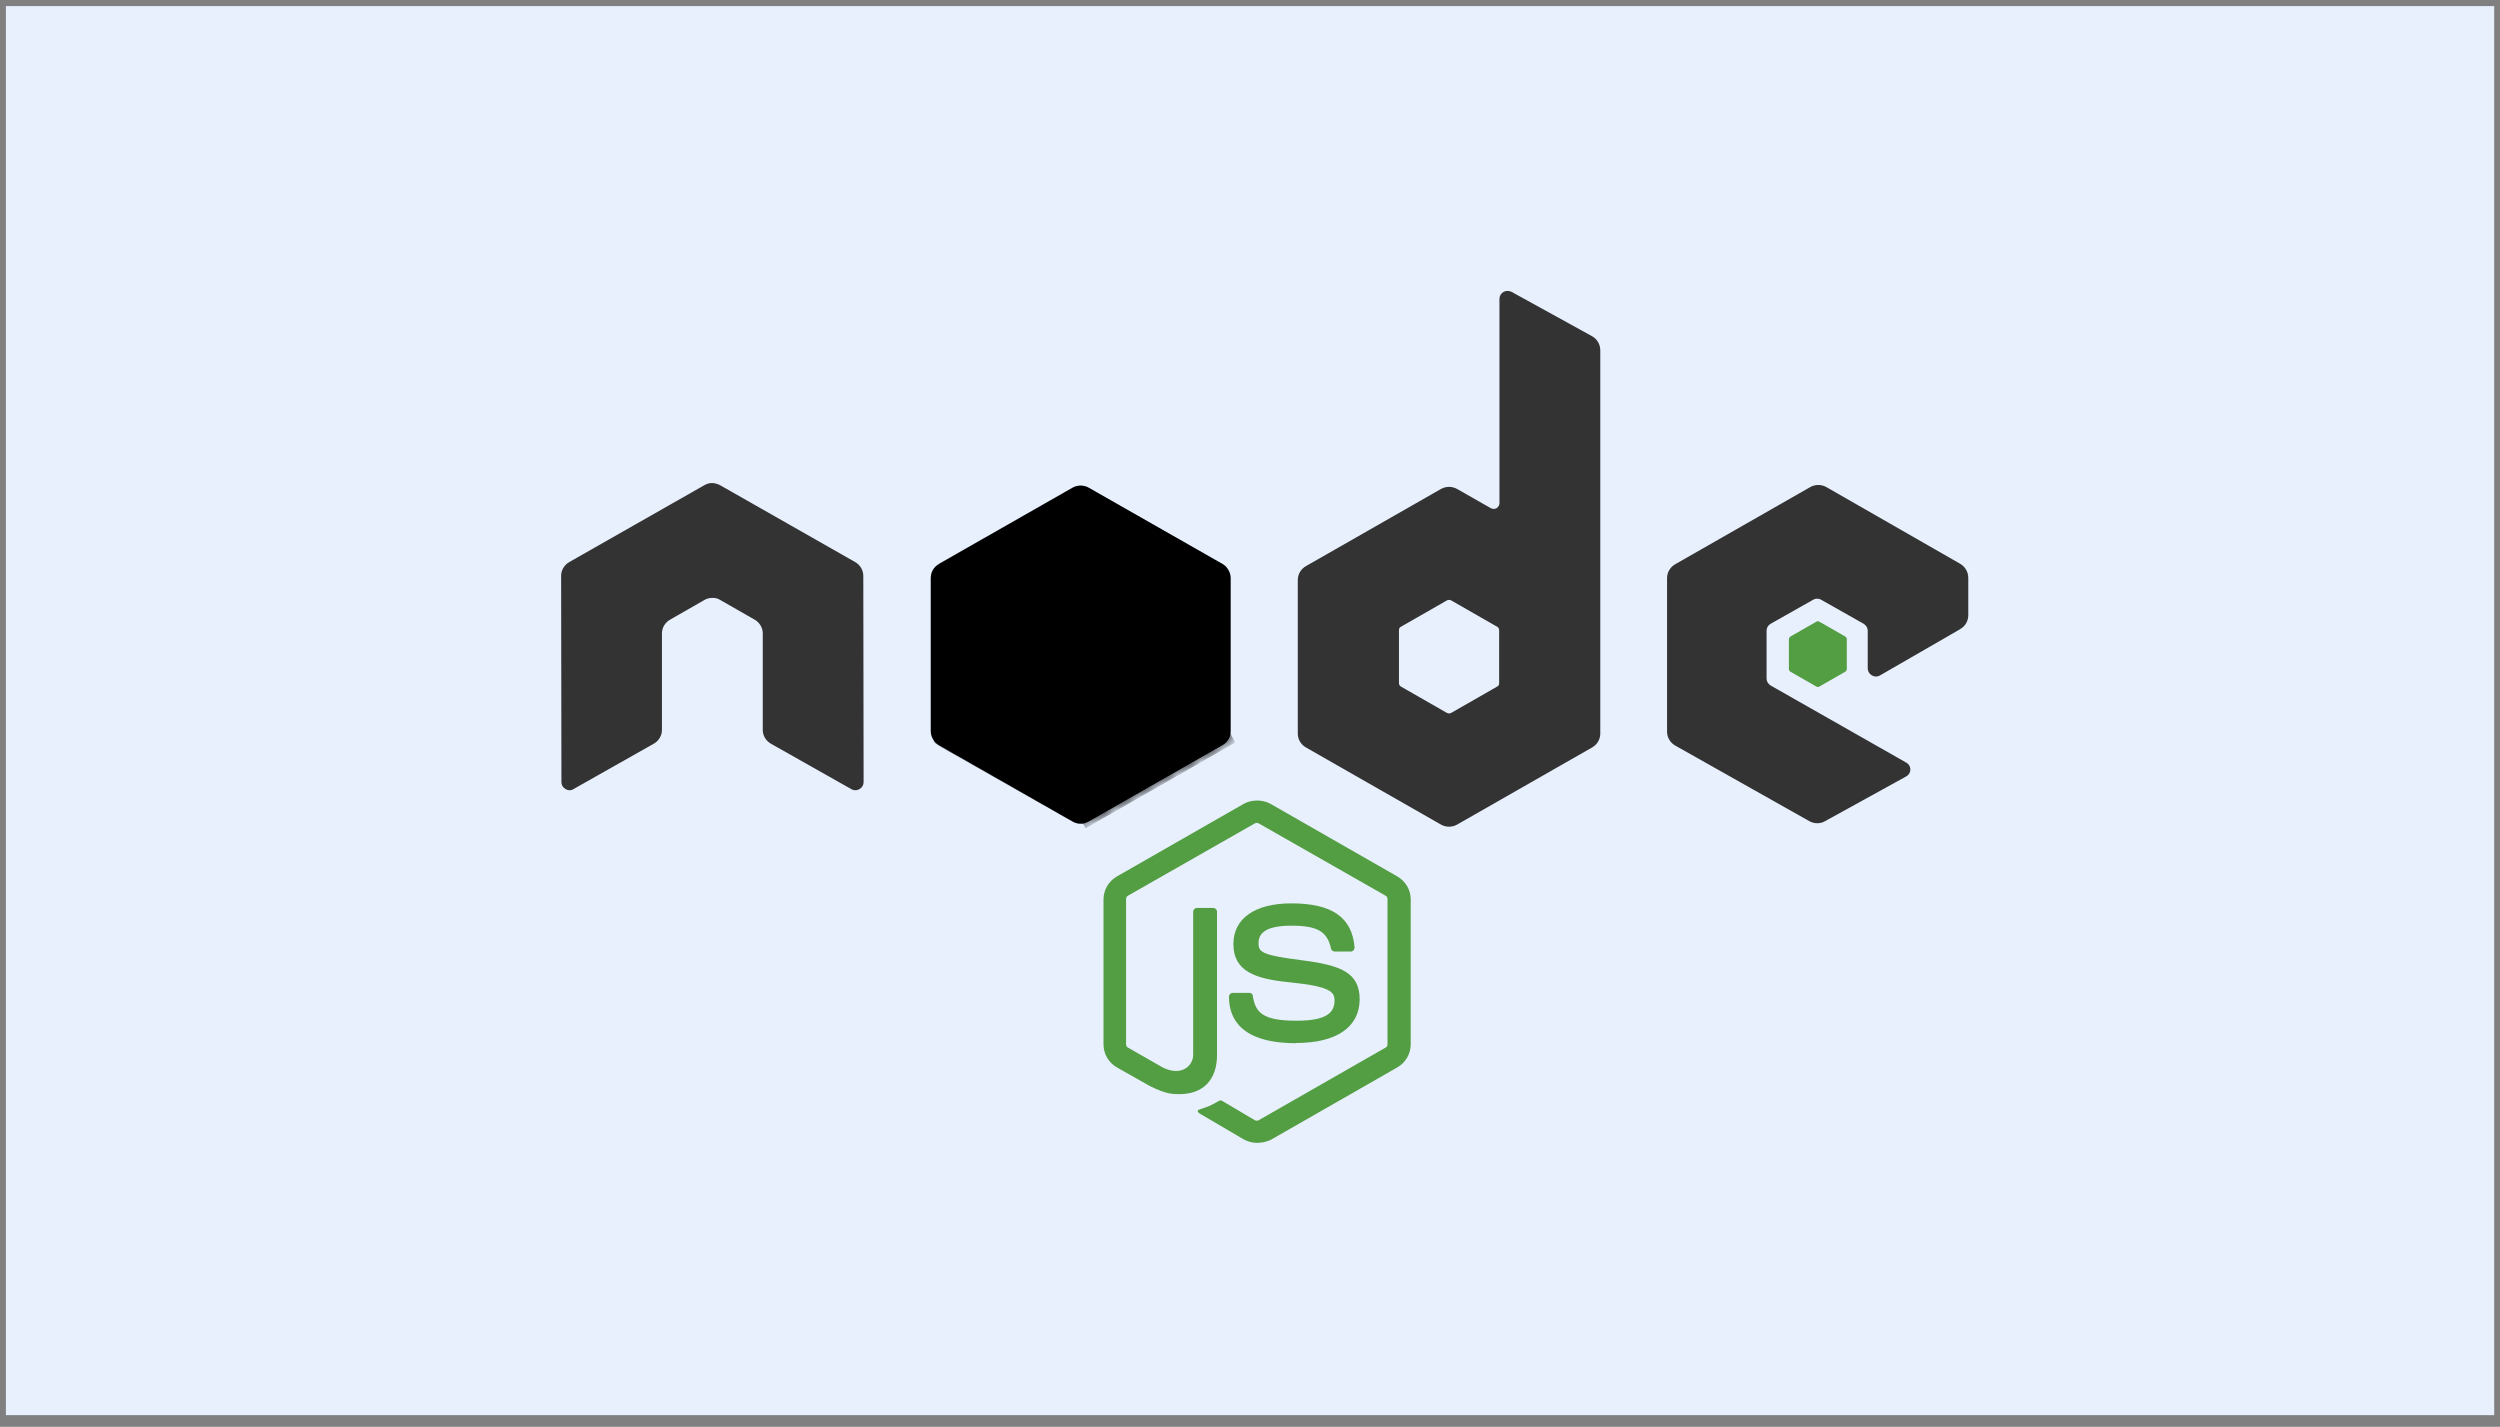 <svg width="205" height="117" viewBox="0 0 205 117" fill="none" xmlns="http://www.w3.org/2000/svg">
<rect x="0" y="0" width="205" height="117" fill="#808080" stroke="none"/>
<rect width="204.042" height="115.542" transform="translate(0.483 0.5)" fill="#E8F0FE"/>
<path d="M103.081 93.715C102.69 93.715 102.325 93.611 101.987 93.432L98.519 91.395C97.998 91.112 98.258 91.008 98.414 90.956C99.118 90.723 99.25 90.674 99.979 90.261C100.058 90.209 100.163 90.236 100.24 90.285L102.899 91.859C103.004 91.91 103.133 91.91 103.212 91.859L113.618 85.902C113.722 85.85 113.774 85.747 113.774 85.619V73.731C113.774 73.602 113.721 73.497 113.618 73.448L103.212 67.517C103.107 67.466 102.978 67.466 102.899 67.517L92.493 73.448C92.389 73.5 92.337 73.629 92.337 73.731V85.619C92.337 85.723 92.39 85.853 92.493 85.902L95.336 87.527C96.875 88.301 97.84 87.398 97.84 86.495V74.761C97.84 74.606 97.971 74.451 98.154 74.451H99.484C99.64 74.451 99.797 74.58 99.797 74.761V86.495C99.797 88.531 98.676 89.719 96.719 89.719C96.119 89.719 95.65 89.719 94.32 89.073L91.581 87.525C90.903 87.137 90.487 86.416 90.487 85.641V73.753C90.487 72.979 90.905 72.257 91.581 71.87L101.987 65.913C102.639 65.552 103.526 65.552 104.179 65.913L114.585 71.87C115.264 72.257 115.679 72.979 115.679 73.753V85.641C115.679 86.416 115.261 87.137 114.585 87.525L104.179 93.481C103.834 93.634 103.461 93.714 103.084 93.713L103.081 93.715ZM106.277 85.541C101.713 85.541 100.774 83.478 100.774 81.724C100.774 81.569 100.905 81.414 101.088 81.414H102.443C102.6 81.414 102.73 81.518 102.73 81.66C102.939 83.027 103.539 83.697 106.303 83.697C108.493 83.697 109.432 83.205 109.432 82.046C109.432 81.376 109.172 80.886 105.755 80.55C102.912 80.268 101.138 79.648 101.138 77.404C101.138 75.314 102.912 74.076 105.885 74.076C109.224 74.076 110.867 75.211 111.076 77.686C111.076 77.764 111.051 77.841 110.997 77.92C110.944 77.972 110.867 78.023 110.788 78.023H109.432C109.302 78.023 109.172 77.92 109.146 77.79C108.833 76.371 108.025 75.906 105.886 75.906C103.487 75.906 103.199 76.73 103.199 77.351C103.199 78.098 103.539 78.33 106.773 78.743C109.968 79.156 111.493 79.749 111.493 81.968C111.468 84.237 109.587 85.526 106.276 85.526L106.277 85.541Z" fill="#539E43"/>
<path d="M70.791 47.218C70.791 46.753 70.531 46.315 70.113 46.083L59.054 39.79C58.87 39.687 58.663 39.635 58.454 39.609H58.35C58.141 39.609 57.932 39.687 57.75 39.79L46.691 46.083C46.273 46.317 46.012 46.753 46.012 47.218L46.037 64.135C46.036 64.251 46.068 64.366 46.127 64.466C46.187 64.566 46.273 64.648 46.376 64.703C46.585 64.832 46.846 64.832 47.028 64.703L53.6 60.99C54.018 60.757 54.279 60.321 54.279 59.856V51.94C54.279 51.475 54.539 51.038 54.957 50.806L57.747 49.208C57.956 49.079 58.19 49.027 58.426 49.027C58.657 49.019 58.885 49.082 59.078 49.208L61.869 50.806C62.287 51.039 62.547 51.475 62.547 51.94V59.856C62.547 60.321 62.808 60.758 63.226 60.99L69.798 64.703C70.007 64.832 70.268 64.832 70.477 64.703C70.579 64.648 70.665 64.566 70.725 64.466C70.785 64.366 70.816 64.251 70.816 64.135L70.791 47.218ZM123.946 23.931C123.845 23.88 123.733 23.854 123.62 23.854C123.507 23.854 123.395 23.88 123.294 23.931C123.085 24.06 122.955 24.267 122.955 24.497V41.259C122.955 41.413 122.876 41.568 122.721 41.672C122.649 41.71 122.568 41.73 122.486 41.73C122.404 41.73 122.324 41.71 122.251 41.672L119.486 40.098C119.074 39.865 118.568 39.865 118.156 40.098L107.097 46.416C106.679 46.65 106.419 47.086 106.419 47.551V60.162C106.419 60.627 106.679 61.064 107.097 61.297L118.156 67.614C118.568 67.848 119.074 67.848 119.486 67.614L130.545 61.297C130.963 61.063 131.223 60.627 131.223 60.162V28.727C131.223 28.236 130.963 27.799 130.545 27.567L123.946 23.931ZM122.93 56.012C122.93 56.141 122.878 56.246 122.774 56.295L118.992 58.461C118.885 58.513 118.758 58.513 118.652 58.461L114.87 56.295C114.766 56.243 114.714 56.114 114.714 56.012V51.679C114.714 51.55 114.766 51.446 114.87 51.397L118.652 49.231C118.759 49.179 118.886 49.179 118.992 49.231L122.774 51.397C122.878 51.448 122.93 51.578 122.93 51.679V56.012ZM160.748 51.575C161.166 51.342 161.399 50.905 161.399 50.441V47.371C161.396 47.142 161.335 46.917 161.221 46.719C161.107 46.52 160.943 46.354 160.746 46.237L149.766 39.943C149.355 39.71 148.848 39.71 148.436 39.943L137.378 46.261C136.96 46.495 136.699 46.931 136.699 47.396V60.007C136.699 60.472 136.96 60.909 137.378 61.142L148.358 67.331C148.776 67.564 149.271 67.564 149.661 67.331L156.31 63.668C156.413 63.613 156.499 63.531 156.559 63.431C156.619 63.331 156.65 63.216 156.65 63.1C156.65 62.983 156.619 62.869 156.559 62.769C156.499 62.668 156.413 62.587 156.31 62.532L145.199 56.214C144.99 56.085 144.86 55.878 144.86 55.648V51.715C144.859 51.599 144.89 51.484 144.95 51.384C145.01 51.284 145.096 51.202 145.199 51.147L148.667 49.187C148.876 49.058 149.138 49.058 149.346 49.187L152.815 51.147C153.024 51.276 153.154 51.483 153.154 51.715V54.81C153.154 54.927 153.185 55.041 153.245 55.141C153.304 55.241 153.39 55.322 153.493 55.377C153.702 55.506 153.963 55.506 154.172 55.377L160.744 51.586L160.748 51.575Z" fill="#333333"/>
<path d="M148.933 50.981C149.012 50.93 149.115 50.93 149.194 50.981L151.308 52.193C151.386 52.245 151.438 52.322 151.438 52.427V54.851C151.438 54.897 151.426 54.943 151.403 54.984C151.381 55.025 151.348 55.059 151.308 55.083L149.194 56.295C149.115 56.347 149.012 56.347 148.933 56.295L146.819 55.083C146.779 55.059 146.746 55.025 146.723 54.984C146.7 54.943 146.688 54.897 146.689 54.851V52.427C146.689 52.324 146.74 52.246 146.819 52.193L148.933 50.981Z" fill="#539E43"/>
<path d="M89.283 39.996C88.871 39.763 88.365 39.763 87.953 39.996L76.973 46.263C76.555 46.496 76.321 46.933 76.321 47.397V59.957C76.324 60.186 76.385 60.411 76.5 60.609C76.614 60.808 76.777 60.974 76.974 61.091L87.954 67.358C88.366 67.591 88.872 67.591 89.284 67.358L100.264 61.091C100.682 60.858 100.916 60.422 100.916 59.957V47.397C100.913 47.168 100.851 46.944 100.737 46.745C100.623 46.546 100.46 46.38 100.263 46.263L89.283 39.996Z" fill="url(#paint0_linear_141_56)"/>
<mask id="mask0_141_56" style="mask-type:alpha" maskUnits="userSpaceOnUse" x="76" y="39" width="25" height="29">
<path d="M89.283 39.996C88.871 39.763 88.365 39.763 87.953 39.996L76.973 46.263C76.555 46.496 76.321 46.933 76.321 47.397V59.957C76.324 60.186 76.385 60.411 76.5 60.609C76.614 60.808 76.777 60.974 76.974 61.091L87.954 67.358C88.366 67.591 88.872 67.591 89.284 67.358L100.264 61.091C100.682 60.858 100.916 60.422 100.916 59.957V47.397C100.913 47.168 100.851 46.944 100.737 46.745C100.623 46.546 100.46 46.38 100.263 46.263L89.283 39.996Z" fill="white"/>
</mask>
<g mask="url(#mask0_141_56)">
<path d="M100.29 46.263L89.246 39.996C89.148 39.93 89.037 39.899 88.919 39.869L76.556 60.807C76.658 60.93 76.782 61.036 76.921 61.117L87.954 67.383C88.267 67.564 88.633 67.617 88.971 67.513L100.579 46.521C100.496 46.422 100.399 46.335 100.291 46.263H100.29Z" fill="url(#paint1_linear_141_56)"/>
</g>
<mask id="mask1_141_56" style="mask-type:alpha" maskUnits="userSpaceOnUse" x="76" y="39" width="25" height="29">
<path d="M89.283 39.996C88.871 39.763 88.365 39.763 87.953 39.996L76.973 46.263C76.555 46.496 76.321 46.933 76.321 47.397V59.957C76.324 60.186 76.385 60.411 76.5 60.609C76.614 60.808 76.777 60.974 76.974 61.091L87.954 67.358C88.366 67.591 88.872 67.591 89.284 67.358L100.264 61.091C100.682 60.858 100.916 60.422 100.916 59.957V47.397C100.913 47.168 100.851 46.944 100.737 46.745C100.623 46.546 100.46 46.38 100.263 46.263L89.283 39.996Z" fill="white"/>
</mask>
<g mask="url(#mask1_141_56)">
<path fillRule="evenodd" clipRule="evenodd" d="M100.316 61.091C100.629 60.911 100.864 60.6 100.967 60.268L88.865 39.844C88.551 39.792 88.213 39.819 87.926 39.999L76.973 46.238L88.787 67.54C88.959 67.512 89.126 67.46 89.283 67.385L100.316 61.091Z" fill="url(#paint2_linear_141_56)"/>
<path d="M100.316 61.091L89.31 67.358C89.154 67.436 88.987 67.488 88.814 67.513L89.023 67.9L101.229 60.912V60.757L100.916 60.241C100.864 60.602 100.629 60.911 100.316 61.091Z" fill="url(#paint3_linear_141_56)"/>
<path d="M100.316 61.091L89.31 67.358C89.154 67.436 88.987 67.488 88.814 67.513L89.023 67.9L101.229 60.912V60.757L100.916 60.241C100.864 60.602 100.629 60.911 100.316 61.091Z" fill="url(#paint4_linear_141_56)"/>
</g>
<defs>
<linearGradient id="paint0_linear_141_56" x1="92.143" y1="44.667" x2="82.629" y2="63.855" gradientUnits="userSpaceOnUse">
<stop stopColor="#41873F"/>
<stop offset="0.329" stopColor="#418B3D"/>
<stop offset="0.635" stopColor="#419637"/>
<stop offset="0.932" stopColor="#3FA92D"/>
<stop offset="1" stopColor="#3FAE2A"/>
</linearGradient>
<linearGradient id="paint1_linear_141_56" x1="87.353" y1="55.149" x2="110.708" y2="38.085" gradientUnits="userSpaceOnUse">
<stop offset="0.138" stopColor="#41873F"/>
<stop offset="0.403" stopColor="#54A044"/>
<stop offset="0.714" stopColor="#66B848"/>
<stop offset="0.908" stopColor="#6CC04A"/>
</linearGradient>
<linearGradient id="paint2_linear_141_56" x1="75.919" y1="53.679" x2="101.327" y2="53.679" gradientUnits="userSpaceOnUse">
<stop offset="0.092" stopColor="#6CC04A"/>
<stop offset="0.286" stopColor="#66B848"/>
<stop offset="0.597" stopColor="#54A044"/>
<stop offset="0.862" stopColor="#41873F"/>
</linearGradient>
<linearGradient id="paint3_linear_141_56" x1="75.921" y1="64.091" x2="101.328" y2="64.091" gradientUnits="userSpaceOnUse">
<stop offset="0.092" stopColor="#6CC04A"/>
<stop offset="0.286" stopColor="#66B848"/>
<stop offset="0.597" stopColor="#54A044"/>
<stop offset="0.862" stopColor="#41873F"/>
</linearGradient>
<linearGradient id="paint4_linear_141_56" x1="105.029" y1="56.46" x2="97.151" y2="72.352" gradientUnits="userSpaceOnUse">
<stop stopColor="#41873F"/>
<stop offset="0.329" stopColor="#418B3D"/>
<stop offset="0.635" stopColor="#419637"/>
<stop offset="0.932" stopColor="#3FA92D"/>
<stop offset="1" stopColor="#3FAE2A"/>
</linearGradient>
</defs>
</svg>
